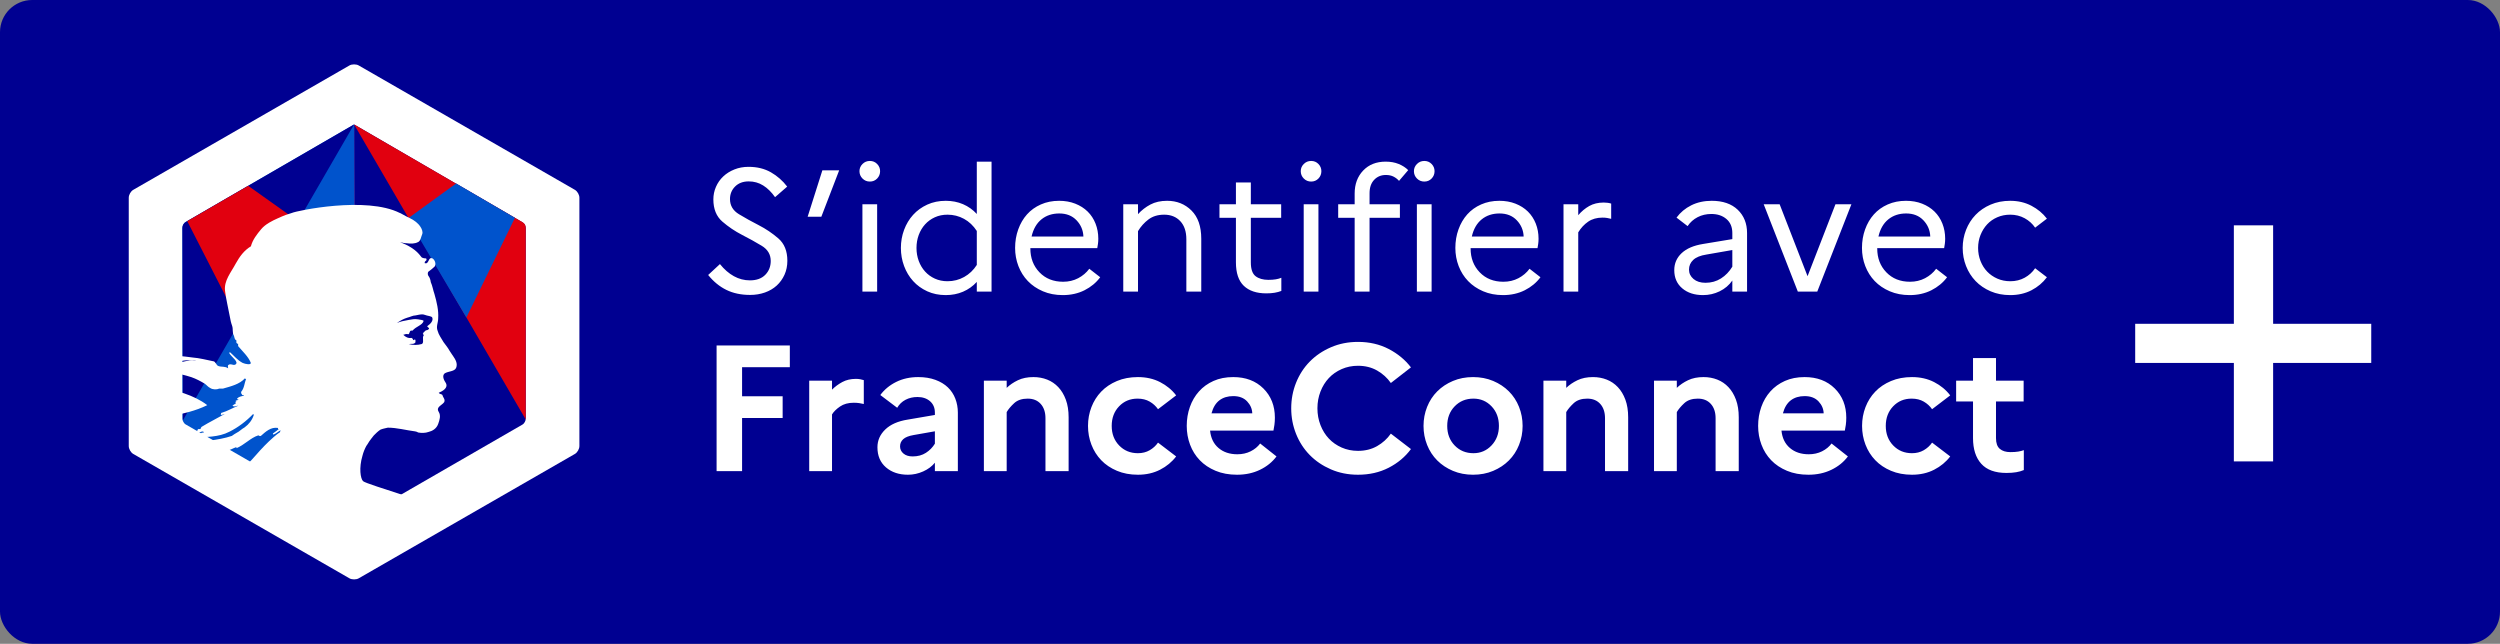 <?xml version="1.0" encoding="UTF-8"?>
<svg width="233px" height="60px" viewBox="0 0 233 60" version="1.1" xmlns="http://www.w3.org/2000/svg" xmlns:xlink="http://www.w3.org/1999/xlink">
    <rect x="0" y="0" width="233" height="60" fill="#808080" stroke="none"/>
    <title>fc+-btn</title>
    <g id="Page-1" stroke="none" stroke-width="1" fill="none" fill-rule="evenodd">
        <g id="Artboard-Copy-33" transform="translate(-1380, -460)">
            <g id="fc+-btn" transform="translate(1380, 460)">
                <rect id="Rectangle" fill="#000091" x="0" y="0" width="233" height="60" rx="3"></rect>
                <path d="M69.909,27.487 C70.405,27.487 70.865,27.412 71.29,27.261 C71.716,27.11 72.082,26.895 72.389,26.615 C72.696,26.335 72.938,25.998 73.116,25.605 C73.293,25.212 73.382,24.778 73.382,24.305 C73.382,23.4 73.102,22.705 72.542,22.221 C71.982,21.736 71.371,21.324 70.709,20.985 C70.047,20.646 69.435,20.307 68.875,19.967 C68.315,19.628 68.035,19.157 68.035,18.554 C68.035,18.091 68.194,17.7 68.512,17.383 C68.83,17.065 69.252,16.906 69.78,16.906 C70.275,16.906 70.725,17.033 71.129,17.286 C71.533,17.539 71.902,17.902 72.235,18.376 L73.366,17.391 C72.946,16.842 72.44,16.397 71.848,16.058 C71.255,15.719 70.561,15.549 69.764,15.549 C69.29,15.549 68.851,15.63 68.447,15.792 C68.043,15.953 67.696,16.171 67.405,16.446 C67.115,16.72 66.888,17.043 66.727,17.415 C66.565,17.787 66.485,18.177 66.485,18.586 C66.485,19.48 66.765,20.169 67.325,20.654 C67.885,21.138 68.496,21.55 69.158,21.89 C69.82,22.229 70.432,22.568 70.992,22.907 C71.552,23.247 71.832,23.718 71.832,24.321 C71.832,24.838 71.662,25.268 71.323,25.613 C70.983,25.958 70.507,26.13 69.893,26.13 C69.365,26.13 68.867,26.001 68.399,25.742 C67.93,25.484 67.497,25.107 67.098,24.612 L66,25.629 C66.495,26.243 67.061,26.706 67.696,27.018 C68.332,27.331 69.069,27.487 69.909,27.487 Z M76.548,20.202 L78.212,15.872 L76.645,15.872 L75.272,20.202 L76.548,20.202 Z M81.072,16.922 C81.341,16.922 81.567,16.828 81.75,16.64 C81.933,16.451 82.025,16.222 82.025,15.953 C82.025,15.695 81.933,15.471 81.75,15.283 C81.567,15.094 81.341,15 81.072,15 C80.802,15 80.573,15.094 80.385,15.283 C80.197,15.471 80.102,15.695 80.102,15.953 C80.102,16.222 80.197,16.451 80.385,16.64 C80.573,16.828 80.802,16.922 81.072,16.922 Z M81.75,27.18 L81.75,19.038 L80.377,19.038 L80.377,27.18 L81.75,27.18 Z M88.147,27.503 C88.728,27.503 89.264,27.398 89.754,27.188 C90.244,26.978 90.672,26.674 91.038,26.275 L91.038,27.18 L92.412,27.18 L92.412,15.065 L91.038,15.065 L91.038,19.943 C90.672,19.545 90.244,19.24 89.754,19.03 C89.264,18.82 88.728,18.715 88.147,18.715 C87.512,18.715 86.935,18.834 86.418,19.071 C85.902,19.308 85.463,19.625 85.102,20.024 C84.741,20.422 84.461,20.888 84.262,21.421 C84.063,21.954 83.963,22.517 83.963,23.109 C83.963,23.702 84.063,24.264 84.262,24.797 C84.461,25.33 84.741,25.796 85.102,26.195 C85.463,26.593 85.902,26.911 86.418,27.148 C86.935,27.385 87.512,27.503 88.147,27.503 Z M88.308,26.211 C87.878,26.211 87.485,26.13 87.129,25.968 C86.774,25.807 86.47,25.586 86.217,25.306 C85.963,25.026 85.767,24.698 85.627,24.321 C85.487,23.944 85.417,23.54 85.417,23.109 C85.417,22.678 85.487,22.275 85.627,21.898 C85.767,21.521 85.963,21.192 86.217,20.912 C86.47,20.632 86.774,20.412 87.129,20.25 C87.485,20.088 87.878,20.008 88.308,20.008 C88.858,20.008 89.369,20.137 89.843,20.395 C90.317,20.654 90.715,21.031 91.038,21.526 L91.038,24.692 C90.726,25.177 90.333,25.551 89.859,25.815 C89.385,26.079 88.868,26.211 88.308,26.211 Z M99.051,27.503 C99.805,27.503 100.48,27.352 101.078,27.051 C101.676,26.749 102.163,26.345 102.54,25.839 L101.522,25.048 C101.253,25.414 100.908,25.707 100.488,25.928 C100.068,26.149 99.6,26.259 99.083,26.259 C98.178,26.259 97.443,25.966 96.878,25.379 C96.313,24.792 96.03,24.052 96.03,23.158 L96.03,23.125 L102.265,23.125 C102.287,23.018 102.308,22.886 102.33,22.73 C102.352,22.573 102.362,22.415 102.362,22.253 C102.362,21.747 102.276,21.276 102.104,20.84 C101.932,20.403 101.687,20.029 101.369,19.717 C101.051,19.405 100.666,19.16 100.214,18.982 C99.762,18.804 99.261,18.715 98.712,18.715 C98.087,18.715 97.519,18.828 97.007,19.055 C96.496,19.281 96.065,19.59 95.715,19.983 C95.365,20.377 95.093,20.842 94.899,21.381 C94.705,21.919 94.608,22.495 94.608,23.109 C94.608,23.702 94.711,24.264 94.915,24.797 C95.12,25.33 95.413,25.796 95.796,26.195 C96.178,26.593 96.647,26.911 97.201,27.148 C97.756,27.385 98.372,27.503 99.051,27.503 Z M100.973,22.043 L96.143,22.043 C96.305,21.343 96.612,20.81 97.064,20.444 C97.516,20.078 98.071,19.895 98.728,19.895 C99.395,19.895 99.931,20.107 100.335,20.533 C100.739,20.958 100.952,21.462 100.973,22.043 Z M106.062,27.18 L106.062,21.542 C106.32,21.112 106.646,20.748 107.039,20.452 C107.432,20.156 107.919,20.008 108.501,20.008 C109.125,20.008 109.626,20.21 110.003,20.613 C110.38,21.017 110.568,21.58 110.568,22.302 L110.568,27.18 L111.958,27.18 L111.958,22.253 C111.958,21.101 111.653,20.223 111.045,19.62 C110.437,19.017 109.68,18.715 108.775,18.715 C108.172,18.715 107.653,18.831 107.217,19.063 C106.78,19.294 106.395,19.593 106.062,19.959 L106.062,19.038 L104.688,19.038 L104.688,27.18 L106.062,27.18 Z M118.015,27.342 C118.306,27.342 118.565,27.323 118.791,27.285 C119.017,27.247 119.227,27.191 119.421,27.115 L119.421,25.888 C119.27,25.952 119.098,26.001 118.904,26.033 C118.71,26.065 118.478,26.082 118.209,26.082 C117.714,26.082 117.318,25.968 117.022,25.742 C116.726,25.516 116.578,25.085 116.578,24.45 L116.578,20.298 L119.405,20.298 L119.405,19.038 L116.578,19.038 L116.578,17.003 L115.188,17.003 L115.188,19.038 L113.654,19.038 L113.654,20.298 L115.188,20.298 L115.188,24.45 C115.188,25.441 115.433,26.17 115.923,26.639 C116.413,27.107 117.111,27.342 118.015,27.342 Z M122.199,16.922 C122.468,16.922 122.695,16.828 122.878,16.64 C123.061,16.451 123.152,16.222 123.152,15.953 C123.152,15.695 123.061,15.471 122.878,15.283 C122.695,15.094 122.468,15 122.199,15 C121.93,15 121.701,15.094 121.513,15.283 C121.324,15.471 121.23,15.695 121.23,15.953 C121.23,16.222 121.324,16.451 121.513,16.64 C121.701,16.828 121.93,16.922 122.199,16.922 Z M122.878,27.18 L122.878,19.038 L121.505,19.038 L121.505,27.18 L122.878,27.18 Z M127.643,27.18 L127.643,20.298 L130.47,20.298 L130.47,19.038 L127.643,19.038 L127.643,18.005 C127.643,17.477 127.786,17.062 128.071,16.761 C128.357,16.459 128.72,16.308 129.162,16.308 C129.442,16.308 129.681,16.36 129.88,16.462 C130.08,16.564 130.249,16.696 130.389,16.858 L131.245,15.856 C131.008,15.619 130.712,15.428 130.357,15.283 C130.002,15.137 129.598,15.065 129.145,15.065 C128.273,15.065 127.573,15.342 127.045,15.897 C126.518,16.451 126.254,17.165 126.254,18.037 L126.254,19.038 L124.719,19.038 L124.719,20.298 L126.254,20.298 L126.254,27.18 L127.643,27.18 Z M132.748,16.922 C133.017,16.922 133.243,16.828 133.426,16.64 C133.609,16.451 133.701,16.222 133.701,15.953 C133.701,15.695 133.609,15.471 133.426,15.283 C133.243,15.094 133.017,15 132.748,15 C132.478,15 132.25,15.094 132.061,15.283 C131.873,15.471 131.778,15.695 131.778,15.953 C131.778,16.222 131.873,16.451 132.061,16.64 C132.25,16.828 132.478,16.922 132.748,16.922 Z M133.426,27.18 L133.426,19.038 L132.053,19.038 L132.053,27.18 L133.426,27.18 Z M140.082,27.503 C140.835,27.503 141.511,27.352 142.109,27.051 C142.707,26.749 143.194,26.345 143.571,25.839 L142.553,25.048 C142.284,25.414 141.939,25.707 141.519,25.928 C141.099,26.149 140.631,26.259 140.114,26.259 C139.209,26.259 138.474,25.966 137.909,25.379 C137.343,24.792 137.061,24.052 137.061,23.158 L137.061,23.125 L143.296,23.125 C143.318,23.018 143.339,22.886 143.361,22.73 C143.382,22.573 143.393,22.415 143.393,22.253 C143.393,21.747 143.307,21.276 143.135,20.84 C142.962,20.403 142.717,20.029 142.4,19.717 C142.082,19.405 141.697,19.16 141.245,18.982 C140.792,18.804 140.292,18.715 139.742,18.715 C139.118,18.715 138.55,18.828 138.038,19.055 C137.527,19.281 137.096,19.59 136.746,19.983 C136.396,20.377 136.124,20.842 135.93,21.381 C135.736,21.919 135.639,22.495 135.639,23.109 C135.639,23.702 135.742,24.264 135.946,24.797 C136.151,25.33 136.444,25.796 136.827,26.195 C137.209,26.593 137.677,26.911 138.232,27.148 C138.787,27.385 139.403,27.503 140.082,27.503 Z M142.004,22.043 L137.174,22.043 C137.335,21.343 137.642,20.81 138.095,20.444 C138.547,20.078 139.102,19.895 139.758,19.895 C140.426,19.895 140.962,20.107 141.366,20.533 C141.77,20.958 141.982,21.462 142.004,22.043 Z M147.092,27.18 L147.092,21.655 C147.34,21.246 147.647,20.915 148.013,20.662 C148.379,20.409 148.826,20.282 149.354,20.282 C149.515,20.282 149.661,20.293 149.79,20.315 C149.919,20.336 150.043,20.363 150.162,20.395 L150.162,18.974 C150.065,18.942 149.957,18.917 149.838,18.901 C149.72,18.885 149.596,18.877 149.467,18.877 C148.95,18.877 148.5,18.985 148.118,19.2 C147.736,19.415 147.394,19.701 147.092,20.056 L147.092,19.038 L145.719,19.038 L145.719,27.18 L147.092,27.18 Z M158.723,27.503 C159.272,27.503 159.789,27.385 160.274,27.148 C160.758,26.911 161.152,26.577 161.453,26.146 L161.453,27.18 L162.826,27.18 L162.826,21.72 C162.826,20.826 162.535,20.102 161.954,19.547 C161.372,18.993 160.565,18.715 159.531,18.715 C158.82,18.715 158.185,18.855 157.625,19.135 C157.065,19.415 156.607,19.798 156.252,20.282 L157.285,21.074 C157.522,20.718 157.832,20.441 158.214,20.242 C158.597,20.043 159.025,19.943 159.498,19.943 C160.069,19.943 160.538,20.099 160.904,20.412 C161.27,20.724 161.453,21.16 161.453,21.72 L161.453,22.285 L158.723,22.738 C157.851,22.878 157.186,23.163 156.728,23.594 C156.27,24.025 156.042,24.552 156.042,25.177 C156.042,25.888 156.289,26.453 156.785,26.873 C157.28,27.293 157.926,27.503 158.723,27.503 Z M158.949,26.356 C158.486,26.356 158.115,26.238 157.835,26.001 C157.555,25.764 157.415,25.473 157.415,25.128 C157.415,24.773 157.547,24.472 157.81,24.224 C158.074,23.976 158.486,23.809 159.046,23.723 L161.453,23.303 L161.453,24.854 C161.173,25.317 160.82,25.683 160.395,25.952 C159.97,26.222 159.488,26.356 158.949,26.356 Z M169.368,27.18 L172.551,19.038 L171.065,19.038 L168.464,25.742 L165.863,19.038 L164.377,19.038 L167.559,27.18 L169.368,27.18 Z M177.978,27.503 C178.732,27.503 179.408,27.352 180.006,27.051 C180.603,26.749 181.091,26.345 181.468,25.839 L180.45,25.048 C180.181,25.414 179.836,25.707 179.416,25.928 C178.996,26.149 178.528,26.259 178.011,26.259 C177.106,26.259 176.371,25.966 175.806,25.379 C175.24,24.792 174.958,24.052 174.958,23.158 L174.958,23.125 L181.193,23.125 C181.215,23.018 181.236,22.886 181.258,22.73 C181.279,22.573 181.29,22.415 181.29,22.253 C181.29,21.747 181.204,21.276 181.032,20.84 C180.859,20.403 180.614,20.029 180.297,19.717 C179.979,19.405 179.594,19.16 179.142,18.982 C178.689,18.804 178.188,18.715 177.639,18.715 C177.015,18.715 176.447,18.828 175.935,19.055 C175.423,19.281 174.993,19.59 174.643,19.983 C174.293,20.377 174.021,20.842 173.827,21.381 C173.633,21.919 173.536,22.495 173.536,23.109 C173.536,23.702 173.638,24.264 173.843,24.797 C174.048,25.33 174.341,25.796 174.723,26.195 C175.106,26.593 175.574,26.911 176.129,27.148 C176.683,27.385 177.3,27.503 177.978,27.503 Z M179.901,22.043 L175.071,22.043 C175.232,21.343 175.539,20.81 175.992,20.444 C176.444,20.078 176.998,19.895 177.655,19.895 C178.323,19.895 178.859,20.107 179.263,20.533 C179.667,20.958 179.879,21.462 179.901,22.043 Z M187.348,27.503 C188.091,27.503 188.753,27.352 189.335,27.051 C189.916,26.749 190.395,26.345 190.772,25.839 L189.674,24.999 C189.426,25.365 189.103,25.659 188.705,25.88 C188.306,26.1 187.859,26.211 187.364,26.211 C186.922,26.211 186.518,26.13 186.152,25.968 C185.786,25.807 185.471,25.589 185.207,25.314 C184.943,25.04 184.736,24.711 184.585,24.329 C184.435,23.947 184.359,23.54 184.359,23.109 C184.359,22.678 184.435,22.275 184.585,21.898 C184.736,21.521 184.941,21.192 185.199,20.912 C185.458,20.632 185.773,20.412 186.144,20.25 C186.516,20.088 186.917,20.008 187.348,20.008 C187.843,20.008 188.293,20.118 188.697,20.339 C189.1,20.56 189.426,20.853 189.674,21.219 L190.772,20.379 C190.395,19.884 189.913,19.483 189.327,19.176 C188.74,18.869 188.08,18.715 187.348,18.715 C186.68,18.715 186.072,18.834 185.522,19.071 C184.973,19.308 184.507,19.625 184.125,20.024 C183.743,20.422 183.447,20.888 183.237,21.421 C183.027,21.954 182.922,22.517 182.922,23.109 C182.922,23.702 183.027,24.264 183.237,24.797 C183.447,25.33 183.743,25.796 184.125,26.195 C184.507,26.593 184.973,26.911 185.522,27.148 C186.072,27.385 186.68,27.503 187.348,27.503 Z M69.162,43.911 L69.162,38.958 L72.943,38.958 L72.943,36.934 L69.162,36.934 L69.162,34.224 L73.612,34.224 L73.612,32.199 L66.786,32.199 L66.786,43.911 L69.162,43.911 Z M77.544,43.911 L77.544,38.624 C77.7,38.367 77.949,38.122 78.289,37.888 C78.629,37.653 79.056,37.536 79.569,37.536 C79.758,37.536 79.928,37.548 80.079,37.57 C80.23,37.592 80.372,37.62 80.506,37.653 L80.506,35.428 C80.405,35.395 80.294,35.367 80.171,35.345 C80.048,35.322 79.914,35.311 79.769,35.311 C79.29,35.311 78.869,35.409 78.506,35.604 C78.144,35.799 77.823,36.036 77.544,36.315 L77.544,35.478 L75.419,35.478 L75.419,43.911 L77.544,43.911 Z M84.621,44.245 C85.112,44.245 85.586,44.142 86.043,43.936 C86.501,43.73 86.863,43.459 87.131,43.124 L87.131,43.911 L89.272,43.911 L89.272,38.457 C89.272,37.999 89.194,37.567 89.038,37.16 C88.882,36.753 88.651,36.401 88.344,36.106 C88.037,35.81 87.65,35.576 87.181,35.403 C86.713,35.23 86.177,35.144 85.575,35.144 C84.817,35.144 84.133,35.294 83.525,35.596 C82.918,35.897 82.424,36.304 82.045,36.817 L83.618,38.005 C83.807,37.681 84.066,37.433 84.395,37.26 C84.725,37.087 85.095,37.001 85.508,37.001 C85.988,37.001 86.378,37.132 86.679,37.394 C86.98,37.656 87.131,38.01 87.131,38.457 L87.131,38.674 L84.588,39.109 C83.684,39.254 82.99,39.561 82.505,40.029 C82.02,40.498 81.777,41.05 81.777,41.686 C81.777,42.477 82.042,43.102 82.572,43.559 C83.102,44.017 83.785,44.245 84.621,44.245 Z M85.056,42.539 C84.699,42.539 84.415,42.45 84.203,42.271 C83.991,42.093 83.885,41.87 83.885,41.602 C83.885,41.334 83.983,41.111 84.178,40.933 C84.373,40.754 84.694,40.626 85.14,40.548 L87.131,40.197 L87.131,41.351 C86.919,41.697 86.64,41.981 86.294,42.204 C85.949,42.427 85.536,42.539 85.056,42.539 Z M93.823,43.911 L93.823,38.406 C93.979,38.139 94.211,37.863 94.518,37.578 C94.824,37.294 95.245,37.152 95.781,37.152 C96.294,37.152 96.698,37.316 96.994,37.645 C97.289,37.974 97.437,38.418 97.437,38.975 L97.437,43.911 L99.595,43.911 L99.595,38.892 C99.595,38.267 99.509,37.72 99.336,37.252 C99.163,36.783 98.929,36.393 98.633,36.081 C98.338,35.768 97.992,35.534 97.596,35.378 C97.2,35.222 96.773,35.144 96.316,35.144 C95.758,35.144 95.276,35.241 94.869,35.437 C94.462,35.632 94.113,35.869 93.823,36.148 L93.823,35.478 L91.698,35.478 L91.698,43.911 L93.823,43.911 Z M106.053,44.245 C106.823,44.245 107.512,44.089 108.12,43.777 C108.728,43.465 109.227,43.052 109.617,42.539 L107.927,41.251 C107.727,41.541 107.467,41.778 107.149,41.962 C106.831,42.146 106.466,42.238 106.053,42.238 C105.351,42.238 104.768,41.998 104.305,41.518 C103.842,41.039 103.611,40.431 103.611,39.695 C103.611,38.958 103.839,38.351 104.297,37.871 C104.754,37.391 105.328,37.152 106.02,37.152 C106.455,37.152 106.831,37.244 107.149,37.428 C107.467,37.612 107.727,37.849 107.927,38.139 L109.617,36.85 C109.227,36.337 108.728,35.925 108.12,35.612 C107.512,35.3 106.823,35.144 106.053,35.144 C105.328,35.144 104.676,35.267 104.096,35.512 C103.516,35.757 103.028,36.086 102.632,36.499 C102.236,36.912 101.932,37.394 101.72,37.946 C101.508,38.498 101.402,39.081 101.402,39.695 C101.402,40.308 101.508,40.891 101.72,41.443 C101.932,41.995 102.236,42.477 102.632,42.89 C103.028,43.303 103.516,43.632 104.096,43.877 C104.676,44.123 105.328,44.245 106.053,44.245 Z M115.289,44.245 C116.081,44.245 116.795,44.092 117.43,43.785 C118.066,43.479 118.579,43.063 118.97,42.539 L117.447,41.334 C117.224,41.635 116.928,41.878 116.56,42.062 C116.192,42.246 115.78,42.338 115.322,42.338 C114.608,42.338 114.023,42.143 113.566,41.752 C113.108,41.362 112.846,40.821 112.779,40.13 L118.685,40.13 C118.719,39.985 118.749,39.806 118.777,39.594 C118.805,39.382 118.819,39.159 118.819,38.925 C118.819,37.821 118.462,36.915 117.748,36.206 C117.034,35.498 116.097,35.144 114.938,35.144 C114.246,35.144 113.632,35.264 113.097,35.504 C112.562,35.743 112.11,36.07 111.742,36.482 C111.374,36.895 111.092,37.377 110.897,37.93 C110.702,38.482 110.604,39.07 110.604,39.695 C110.604,40.308 110.707,40.891 110.914,41.443 C111.12,41.995 111.421,42.477 111.817,42.89 C112.213,43.303 112.704,43.632 113.29,43.877 C113.875,44.123 114.542,44.245 115.289,44.245 Z M116.711,38.523 L112.913,38.523 C113.058,37.977 113.303,37.573 113.649,37.31 C113.995,37.048 114.424,36.917 114.938,36.917 C115.495,36.917 115.927,37.082 116.234,37.411 C116.541,37.74 116.7,38.111 116.711,38.523 Z M126.565,44.245 C127.625,44.245 128.579,44.028 129.426,43.593 C130.274,43.158 130.966,42.578 131.501,41.853 L129.627,40.414 C129.292,40.894 128.866,41.281 128.347,41.577 C127.829,41.872 127.235,42.02 126.565,42.02 C126.019,42.02 125.511,41.917 125.043,41.711 C124.574,41.504 124.176,41.225 123.847,40.874 C123.518,40.523 123.258,40.105 123.069,39.619 C122.879,39.134 122.784,38.613 122.784,38.055 C122.784,37.497 122.879,36.976 123.069,36.491 C123.258,36.005 123.518,35.587 123.847,35.236 C124.176,34.885 124.574,34.606 125.043,34.399 C125.511,34.193 126.019,34.09 126.565,34.09 C127.235,34.09 127.829,34.238 128.347,34.533 C128.866,34.829 129.292,35.216 129.627,35.696 L131.501,34.24 C130.966,33.538 130.274,32.966 129.426,32.525 C128.579,32.085 127.625,31.865 126.565,31.865 C125.651,31.865 124.809,32.032 124.039,32.367 C123.269,32.701 122.611,33.147 122.065,33.705 C121.518,34.263 121.094,34.918 120.793,35.671 C120.492,36.424 120.342,37.218 120.342,38.055 C120.342,38.892 120.492,39.686 120.793,40.439 C121.094,41.192 121.518,41.847 122.065,42.405 C122.611,42.963 123.269,43.409 124.039,43.743 C124.809,44.078 125.651,44.245 126.565,44.245 Z M137.29,44.245 C137.97,44.245 138.595,44.125 139.164,43.886 C139.732,43.646 140.22,43.322 140.628,42.915 C141.035,42.508 141.35,42.026 141.573,41.468 C141.796,40.91 141.907,40.319 141.907,39.695 C141.907,39.07 141.796,38.479 141.573,37.921 C141.35,37.363 141.035,36.881 140.628,36.474 C140.22,36.067 139.732,35.743 139.164,35.504 C138.595,35.264 137.97,35.144 137.29,35.144 C136.609,35.144 135.985,35.264 135.416,35.504 C134.847,35.743 134.359,36.067 133.952,36.474 C133.545,36.881 133.23,37.363 133.007,37.921 C132.784,38.479 132.672,39.07 132.672,39.695 C132.672,40.319 132.784,40.91 133.007,41.468 C133.23,42.026 133.545,42.508 133.952,42.915 C134.359,43.322 134.847,43.646 135.416,43.886 C135.985,44.125 136.609,44.245 137.29,44.245 Z M137.323,42.238 C136.621,42.238 136.038,41.998 135.575,41.518 C135.112,41.039 134.881,40.431 134.881,39.695 C134.881,38.958 135.112,38.351 135.575,37.871 C136.038,37.391 136.621,37.152 137.323,37.152 C137.993,37.152 138.556,37.391 139.013,37.871 C139.47,38.351 139.699,38.958 139.699,39.695 C139.699,40.42 139.47,41.025 139.013,41.51 C138.556,41.995 137.993,42.238 137.323,42.238 Z M145.973,43.911 L145.973,38.406 C146.129,38.139 146.361,37.863 146.667,37.578 C146.974,37.294 147.395,37.152 147.931,37.152 C148.444,37.152 148.848,37.316 149.144,37.645 C149.439,37.974 149.587,38.418 149.587,38.975 L149.587,43.911 L151.745,43.911 L151.745,38.892 C151.745,38.267 151.659,37.72 151.486,37.252 C151.313,36.783 151.079,36.393 150.783,36.081 C150.488,35.768 150.142,35.534 149.746,35.378 C149.35,35.222 148.923,35.144 148.466,35.144 C147.908,35.144 147.426,35.241 147.019,35.437 C146.612,35.632 146.263,35.869 145.973,36.148 L145.973,35.478 L143.848,35.478 L143.848,43.911 L145.973,43.911 Z M156.279,43.911 L156.279,38.406 C156.435,38.139 156.667,37.863 156.974,37.578 C157.28,37.294 157.701,37.152 158.237,37.152 C158.75,37.152 159.154,37.316 159.45,37.645 C159.745,37.974 159.893,38.418 159.893,38.975 L159.893,43.911 L162.051,43.911 L162.051,38.892 C162.051,38.267 161.965,37.72 161.792,37.252 C161.619,36.783 161.385,36.393 161.089,36.081 C160.794,35.768 160.448,35.534 160.052,35.378 C159.656,35.222 159.229,35.144 158.772,35.144 C158.214,35.144 157.732,35.241 157.325,35.437 C156.918,35.632 156.569,35.869 156.279,36.148 L156.279,35.478 L154.154,35.478 L154.154,43.911 L156.279,43.911 Z M168.543,44.245 C169.335,44.245 170.049,44.092 170.684,43.785 C171.32,43.479 171.833,43.063 172.224,42.539 L170.701,41.334 C170.478,41.635 170.183,41.878 169.814,42.062 C169.446,42.246 169.034,42.338 168.576,42.338 C167.863,42.338 167.277,42.143 166.82,41.752 C166.362,41.362 166.1,40.821 166.033,40.13 L171.939,40.13 C171.973,39.985 172.003,39.806 172.031,39.594 C172.059,39.382 172.073,39.159 172.073,38.925 C172.073,37.821 171.716,36.915 171.002,36.206 C170.288,35.498 169.352,35.144 168.192,35.144 C167.5,35.144 166.887,35.264 166.351,35.504 C165.816,35.743 165.364,36.07 164.996,36.482 C164.628,36.895 164.346,37.377 164.151,37.93 C163.956,38.482 163.858,39.07 163.858,39.695 C163.858,40.308 163.961,40.891 164.168,41.443 C164.374,41.995 164.675,42.477 165.071,42.89 C165.467,43.303 165.958,43.632 166.544,43.877 C167.129,44.123 167.796,44.245 168.543,44.245 Z M169.965,38.523 L166.167,38.523 C166.312,37.977 166.558,37.573 166.903,37.31 C167.249,37.048 167.678,36.917 168.192,36.917 C168.749,36.917 169.181,37.082 169.488,37.411 C169.795,37.74 169.954,38.111 169.965,38.523 Z M178.197,44.245 C178.966,44.245 179.655,44.089 180.263,43.777 C180.871,43.465 181.37,43.052 181.76,42.539 L180.07,41.251 C179.87,41.541 179.61,41.778 179.292,41.962 C178.975,42.146 178.609,42.238 178.197,42.238 C177.494,42.238 176.911,41.998 176.448,41.518 C175.985,41.039 175.754,40.431 175.754,39.695 C175.754,38.958 175.982,38.351 176.44,37.871 C176.897,37.391 177.472,37.152 178.163,37.152 C178.598,37.152 178.975,37.244 179.292,37.428 C179.61,37.612 179.87,37.849 180.07,38.139 L181.76,36.85 C181.37,36.337 180.871,35.925 180.263,35.612 C179.655,35.3 178.966,35.144 178.197,35.144 C177.472,35.144 176.819,35.267 176.239,35.512 C175.659,35.757 175.171,36.086 174.775,36.499 C174.379,36.912 174.075,37.394 173.863,37.946 C173.651,38.498 173.545,39.081 173.545,39.695 C173.545,40.308 173.651,40.891 173.863,41.443 C174.075,41.995 174.379,42.477 174.775,42.89 C175.171,43.303 175.659,43.632 176.239,43.877 C176.819,44.123 177.472,44.245 178.197,44.245 Z M186.997,44.078 C187.343,44.078 187.647,44.056 187.909,44.011 C188.171,43.967 188.408,43.9 188.62,43.81 L188.62,41.953 C188.475,42.009 188.302,42.054 188.101,42.087 C187.9,42.121 187.655,42.137 187.365,42.137 C186.952,42.137 186.626,42.037 186.386,41.836 C186.146,41.635 186.027,41.301 186.027,40.832 L186.027,37.419 L188.603,37.419 L188.603,35.478 L186.027,35.478 L186.027,33.37 L183.885,33.37 L183.885,35.478 L182.312,35.478 L182.312,37.419 L183.885,37.419 L183.885,40.832 C183.885,41.858 184.142,42.656 184.655,43.225 C185.168,43.794 185.948,44.078 186.997,44.078 Z" id="S’identifieravecFranceConnect" fill="#FFFFFF" fill-rule="nonzero"></path>
                <polygon id="Path" fill="#FFFFFF" fill-rule="nonzero" points="211.855 21 211.856 30.177 221 30.176 221 33.823 211.856 33.824 211.855 43 208.195 43 208.196 33.824 199 33.823 199 30.176 208.196 30.177 208.195 21"></polygon>
                <g id="Marianne" transform="translate(12, 6)">
                    <g id="Mosaique" fill-rule="nonzero">
                        <path d="M21.437,0.103 C21.207,-0.034 20.793,-0.034 20.563,0.103 L0.414,11.696 C0.184,11.834 0,12.155 0,12.43 L0,35.57 C0,35.845 0.184,36.166 0.414,36.304 L20.563,47.897 C20.793,48.034 21.207,48.034 21.437,47.897 L41.586,36.304 C41.816,36.166 42,35.845 42,35.57 L42,12.43 C42,12.155 41.816,11.834 41.586,11.696 L21.437,0.103 Z" id="Path" fill="#FFFFFF"></path>
                        <path d="M21,42.598 L5.32,33.566 C5.137,33.474 5,33.199 5,33.015 L5,15.226 C5,14.997 5.137,14.768 5.32,14.676 L21,5.598 L21,42.598 Z" id="XMLID_127_" fill="#0053CC"></path>
                        <path d="M5.046,33.173 L5,15.239 C5,15.008 5.138,14.777 5.323,14.685 L21,5.598 L5.046,33.173 Z" id="XMLID_125_" fill="#000091"></path>
                        <polygon id="Path" fill="#E1000F" points="5.45 14.608 10.3 24.098 15.889 14.7 11.131 11.318"></polygon>
                        <path d="M21.046,42.598 L36.68,33.577 C36.863,33.485 37,33.211 37,33.027 L37,15.26 C37,15.031 36.863,14.802 36.68,14.711 L21,5.598 L21.046,42.598 Z" id="XMLID_124_" fill="#000091"></path>
                        <path d="M37,33.098 L37,15.38 C37,15.098 37,14.888 36.68,14.698 L21,5.598 L37,33.098 Z" id="XMLID_121_" fill="#E1000F"></path>
                        <polygon id="Path" fill="#0053CC" points="35.993 14.298 31.467 23.59 26 14.371 30.513 11.098"></polygon>
                    </g>
                    <path d="M26.239,14.352 C26.61,14.539 26.955,14.778 27.194,15.151 C27.3,15.312 27.433,15.605 27.353,15.818 C27.247,16.057 27.194,16.484 26.955,16.564 C26.663,16.724 26.265,16.724 25.894,16.67 C25.682,16.67 25.496,16.617 25.284,16.564 C26.027,16.857 26.743,17.23 27.247,17.923 C27.3,18.029 27.485,18.083 27.698,18.083 C27.751,18.083 27.751,18.189 27.751,18.243 C27.645,18.349 27.539,18.403 27.592,18.536 L27.751,18.536 C27.99,18.429 27.963,17.923 28.308,18.083 C28.547,18.243 28.653,18.589 28.52,18.829 C28.308,19.042 28.122,19.175 27.91,19.335 C27.857,19.442 27.857,19.575 27.91,19.682 C28.069,19.895 28.122,20.081 28.148,20.295 C28.308,20.641 28.361,21.041 28.494,21.414 C28.706,22.16 28.891,22.933 28.838,23.679 C28.838,24.079 28.626,24.425 28.785,24.825 C28.891,25.224 29.13,25.518 29.342,25.891 C29.554,26.184 29.74,26.397 29.899,26.69 C29.964,26.803 30.042,26.915 30.121,27.028 L30.201,27.142 C30.451,27.503 30.677,27.877 30.509,28.289 C30.35,28.635 29.82,28.582 29.448,28.795 C29.157,29.035 29.395,29.462 29.554,29.701 C29.793,30.154 29.263,30.448 28.891,30.607 C28.997,30.767 29.183,30.714 29.236,30.821 C29.289,31.06 29.528,31.22 29.395,31.487 C29.334,31.571 29.244,31.643 29.152,31.715 L29.082,31.769 C28.878,31.931 28.704,32.101 28.891,32.393 C29.103,32.739 28.971,33.139 28.838,33.512 C28.679,33.965 28.281,34.178 27.936,34.258 C27.645,34.365 27.273,34.365 26.982,34.311 C26.875,34.258 26.769,34.205 26.69,34.205 C25.841,34.098 24.992,33.858 24.144,33.858 C23.905,33.912 23.639,33.965 23.454,34.045 C23.215,34.205 23.029,34.391 22.844,34.578 C22.817,34.631 22.764,34.658 22.738,34.711 C22.711,34.738 22.685,34.764 22.685,34.791 L22.669,34.807 L22.647,34.829 C22.643,34.833 22.638,34.838 22.632,34.844 C22.472,35.031 22.366,35.218 22.234,35.43 C22.234,35.457 22.207,35.457 22.207,35.457 C22.207,35.484 22.181,35.511 22.154,35.537 C21.995,35.83 21.862,36.15 21.783,36.47 C21.438,37.616 21.597,38.602 21.836,38.842 C21.995,39.002 23.905,39.594 25.585,40.145 C22.65,42.596 20.277,43.822 18.467,43.822 C15.968,43.822 11.777,42.161 5.893,38.84 C7.317,38.84 7.115,39.41 8.441,38.746 C9.077,38.48 10.51,37.816 10.987,37.338 C11.279,37.045 11.571,36.753 11.836,36.434 C12.367,35.823 12.897,35.265 13.507,34.733 C13.693,34.574 13.878,34.414 14.064,34.308 C14.117,34.255 14.117,34.149 14.17,34.096 C13.932,34.202 13.772,34.388 13.507,34.494 C13.454,34.494 13.401,34.441 13.454,34.388 C13.64,34.255 13.825,34.122 13.985,33.989 L13.958,33.989 C13.905,33.989 13.905,33.936 13.905,33.883 C13.242,33.777 12.764,34.229 12.313,34.627 C12.207,34.68 12.101,34.574 12.075,34.574 C11.332,34.813 10.775,35.477 10.032,35.77 L10.032,35.663 C9.741,35.77 9.449,35.956 9.131,36.009 C8.68,36.115 8.282,36.062 7.884,36.062 C7.274,36.115 6.664,36.248 6.054,36.381 C6.027,36.381 6.027,36.381 6.001,36.408 C5.682,36.487 5.364,36.62 5.072,36.78 L5.046,36.806 C5.019,36.833 4.993,36.859 4.966,36.886 C4.86,36.992 4.754,37.125 4.621,37.178 C4.303,37.338 4.064,37.603 3.799,37.843 C3.773,37.869 3.746,37.869 3.72,37.869 C3.454,38.135 3.773,37.338 4.064,37.152 C4.038,37.152 3.985,37.125 4.011,37.099 C4.038,37.045 4.064,37.019 4.091,36.966 C4.091,36.939 4.091,36.939 4.117,36.913 L4.113,36.897 L4.095,36.875 C4.092,36.871 4.091,36.866 4.091,36.859 C4.011,36.913 3.932,36.966 3.852,37.019 C3.72,37.125 3.773,36.514 3.905,36.434 L3.879,36.434 C4.064,36.328 4.277,36.221 4.462,36.115 L4.542,36.036 C4.25,36.142 4.011,36.275 3.746,36.434 C3.746,36.434 3.746,36.248 3.826,36.169 C3.879,36.169 3.932,36.169 3.932,36.221 C4.894,35.479 6.062,35.281 7.242,35.109 L7.564,35.062 C8.261,34.96 8.956,34.851 9.608,34.627 C9.767,34.521 9.9,34.414 10.059,34.335 C10.298,34.229 10.51,33.989 10.801,33.83 C11.2,33.537 11.491,33.165 11.65,32.687 C11.65,32.634 11.598,32.581 11.598,32.581 C10.934,33.272 10.192,33.83 9.396,34.229 C8.335,34.787 7.194,34.68 6.08,34.84 C6.133,34.733 6.24,34.733 6.319,34.733 C6.319,34.574 6.425,34.521 6.531,34.441 L6.691,34.441 C6.743,34.441 6.743,34.335 6.797,34.335 C6.903,34.335 7.061,34.282 7.009,34.282 C6.849,34.069 6.558,34.441 6.319,34.282 C6.425,34.175 6.372,34.042 6.478,33.989 L6.691,33.989 C6.691,33.883 6.797,33.777 6.797,33.777 C7.539,33.325 8.255,32.98 8.945,32.581 C8.786,32.581 8.706,32.74 8.547,32.634 C8.653,32.634 8.547,32.475 8.653,32.475 C9.21,32.315 9.661,32.023 10.218,31.81 C10.006,31.81 9.873,31.97 9.661,31.81 C9.767,31.757 9.82,31.651 9.953,31.651 L9.953,31.491 C9.953,31.438 10.006,31.438 10.059,31.438 C10.006,31.438 9.953,31.385 9.953,31.385 C10.006,31.279 10.165,31.332 10.245,31.226 C10.192,31.226 10.086,31.226 10.086,31.172 C10.245,30.96 10.483,30.933 10.749,30.88 C10.695,30.774 10.537,30.88 10.537,30.774 C10.537,30.728 10.575,30.722 10.62,30.721 L10.537,30.721 C10.43,30.668 10.483,30.561 10.483,30.508 C10.775,30.163 10.775,29.711 10.934,29.312 C10.881,29.312 10.828,29.312 10.828,29.259 C10.324,29.817 9.528,30.003 8.786,30.216 L8.441,30.216 C8.202,30.322 7.831,30.322 7.592,30.163 C7.38,30.056 7.3,29.923 7.088,29.764 C6.691,29.525 6.292,29.312 5.842,29.153 C4.595,28.754 3.295,28.541 1.996,28.595 C2.552,28.302 3.163,28.276 3.746,28.09 C4.595,27.851 5.391,27.532 6.292,27.585 C6.133,27.532 5.948,27.585 5.789,27.585 C5.099,27.532 4.383,27.744 3.64,27.877 C3.136,27.983 2.685,28.169 2.181,28.276 C1.889,28.382 1.73,28.674 1.385,28.621 L1.385,28.462 C1.889,27.851 2.5,27.266 3.295,27.213 C4.197,27.053 5.046,27.213 5.948,27.319 C6.611,27.372 7.194,27.532 7.857,27.665 C8.096,27.665 8.149,28.063 8.361,28.116 C8.653,28.223 8.971,28.116 9.263,28.329 C9.263,28.223 9.21,28.116 9.263,28.037 C9.475,27.824 9.714,28.09 9.926,27.983 C10.324,27.744 9.582,27.292 9.369,26.92 C9.369,26.867 9.422,26.814 9.422,26.814 C9.82,27.16 10.112,27.558 10.616,27.824 C10.855,27.93 11.465,28.063 11.358,27.771 C11.12,27.213 10.616,26.761 10.192,26.256 L10.192,26.043 C10.086,26.043 10.086,25.99 10.032,25.937 L10.032,25.725 C9.82,25.618 9.873,25.432 9.794,25.273 C9.635,25.034 9.741,24.662 9.635,24.369 C9.528,24.077 9.475,23.811 9.422,23.519 C9.263,22.669 9.077,21.924 8.971,21.101 C8.865,20.144 9.528,19.4 9.979,18.55 C10.324,17.938 10.722,17.354 11.385,16.955 C11.544,16.344 11.942,15.839 12.34,15.361 C12.738,14.882 13.401,14.564 13.878,14.351 C14.519,14.055 14.858,13.95 15.195,13.849 C15.197,13.848 15.202,13.847 15.204,13.846 C15.695,13.63 22.131,12.277 25.257,13.846 C25.324,13.879 25.311,13.846 25.523,13.979 C25.761,14.112 26.053,14.272 26.239,14.352 Z M1.953,28.927 C1.953,29.161 1.796,29.369 1.561,29.421 C1.953,29.525 2.346,29.525 2.738,29.707 C2.686,29.811 2.581,29.759 2.529,29.759 C2.764,29.915 3.078,29.811 3.314,29.993 C3.157,30.149 3.026,29.993 2.869,29.993 C4.413,30.434 6.035,30.772 7.317,31.76 C6.218,32.305 5.093,32.539 3.916,32.799 C3.759,32.799 3.68,32.799 3.523,32.747 C3.523,32.799 3.523,32.903 3.471,32.903 C3.261,32.903 3.131,32.903 2.974,33.006 C2.79,33.162 2.503,33.215 2.346,33.058 C2.293,33.006 2.503,33.058 2.555,32.955 L2.163,32.955 C2.11,32.955 2.11,32.903 2.11,32.851 C1.875,32.903 1.561,33.006 1.325,33.058 C0.985,33.162 1.142,31.474 1.378,31.37 C1.325,31.318 1.221,31.318 1.221,31.214 C1.012,31.214 0.933,30.694 1.064,30.668 C1.273,30.616 1.509,30.616 1.666,30.46 C1.325,30.408 1.221,29.187 1.796,28.875 C1.849,28.875 1.953,28.875 1.953,28.927 Z M4.232,33.517 C3.915,33.843 3.518,33.694 3.175,33.843 C3.069,33.843 2.884,33.902 2.937,33.783 C2.97,33.617 3.116,33.555 3.273,33.502 L3.368,33.471 C3.431,33.45 3.492,33.428 3.545,33.399 C3.651,33.34 3.783,33.221 3.888,33.28 C3.994,33.458 4.126,33.399 4.232,33.517 Z M2.432,26.71 C2.379,26.71 2.325,26.71 2.272,26.656 C2.325,26.603 2.325,26.549 2.325,26.496 C1.818,27.057 0.67,26.87 1.738,26.362 C2.139,26.202 2.646,26.255 3.046,26.416 C2.886,26.63 2.646,26.576 2.432,26.71 Z M26.86,23.37 C26.814,23.38 26.767,23.389 26.721,23.397 C26.478,23.397 26.208,23.554 25.965,23.606 C25.613,23.711 25.289,23.895 24.992,24.104 C25.343,23.947 25.694,23.895 26.1,23.816 C26.397,23.763 26.641,23.711 26.965,23.763 C27.181,23.816 27.478,23.816 27.478,23.921 C27.37,24.314 26.776,24.418 26.451,24.811 L26.289,24.811 C26.127,24.916 26.181,25.151 26.046,25.151 C25.884,25.099 25.749,25.151 25.586,25.204 C25.802,25.414 26.046,25.544 26.343,25.492 C26.397,25.492 26.505,25.597 26.505,25.702 C26.505,25.702 26.559,25.702 26.613,25.649 C26.668,25.649 26.721,25.649 26.721,25.702 L26.721,25.911 C26.624,26.037 26.498,26.049 26.365,26.051 L26.276,26.051 C26.217,26.051 26.158,26.054 26.1,26.068 C26.505,26.173 26.911,26.173 27.289,26.068 C27.586,25.963 27.289,25.466 27.505,25.23 C27.397,25.23 27.505,25.073 27.397,25.073 C27.505,24.968 27.613,24.837 27.695,24.785 C27.803,24.785 27.938,24.733 27.992,24.628 C27.992,24.523 27.776,24.471 27.83,24.392 C28.127,24.183 28.397,23.895 28.289,23.606 C28.235,23.449 27.83,23.449 27.586,23.344 C27.418,23.272 27.211,23.3 27.001,23.341 L26.86,23.37 Z" id="Fill-1-Copy" fill="#FFFFFF"></path>
                </g>
            </g>
        </g>
    </g>
</svg>